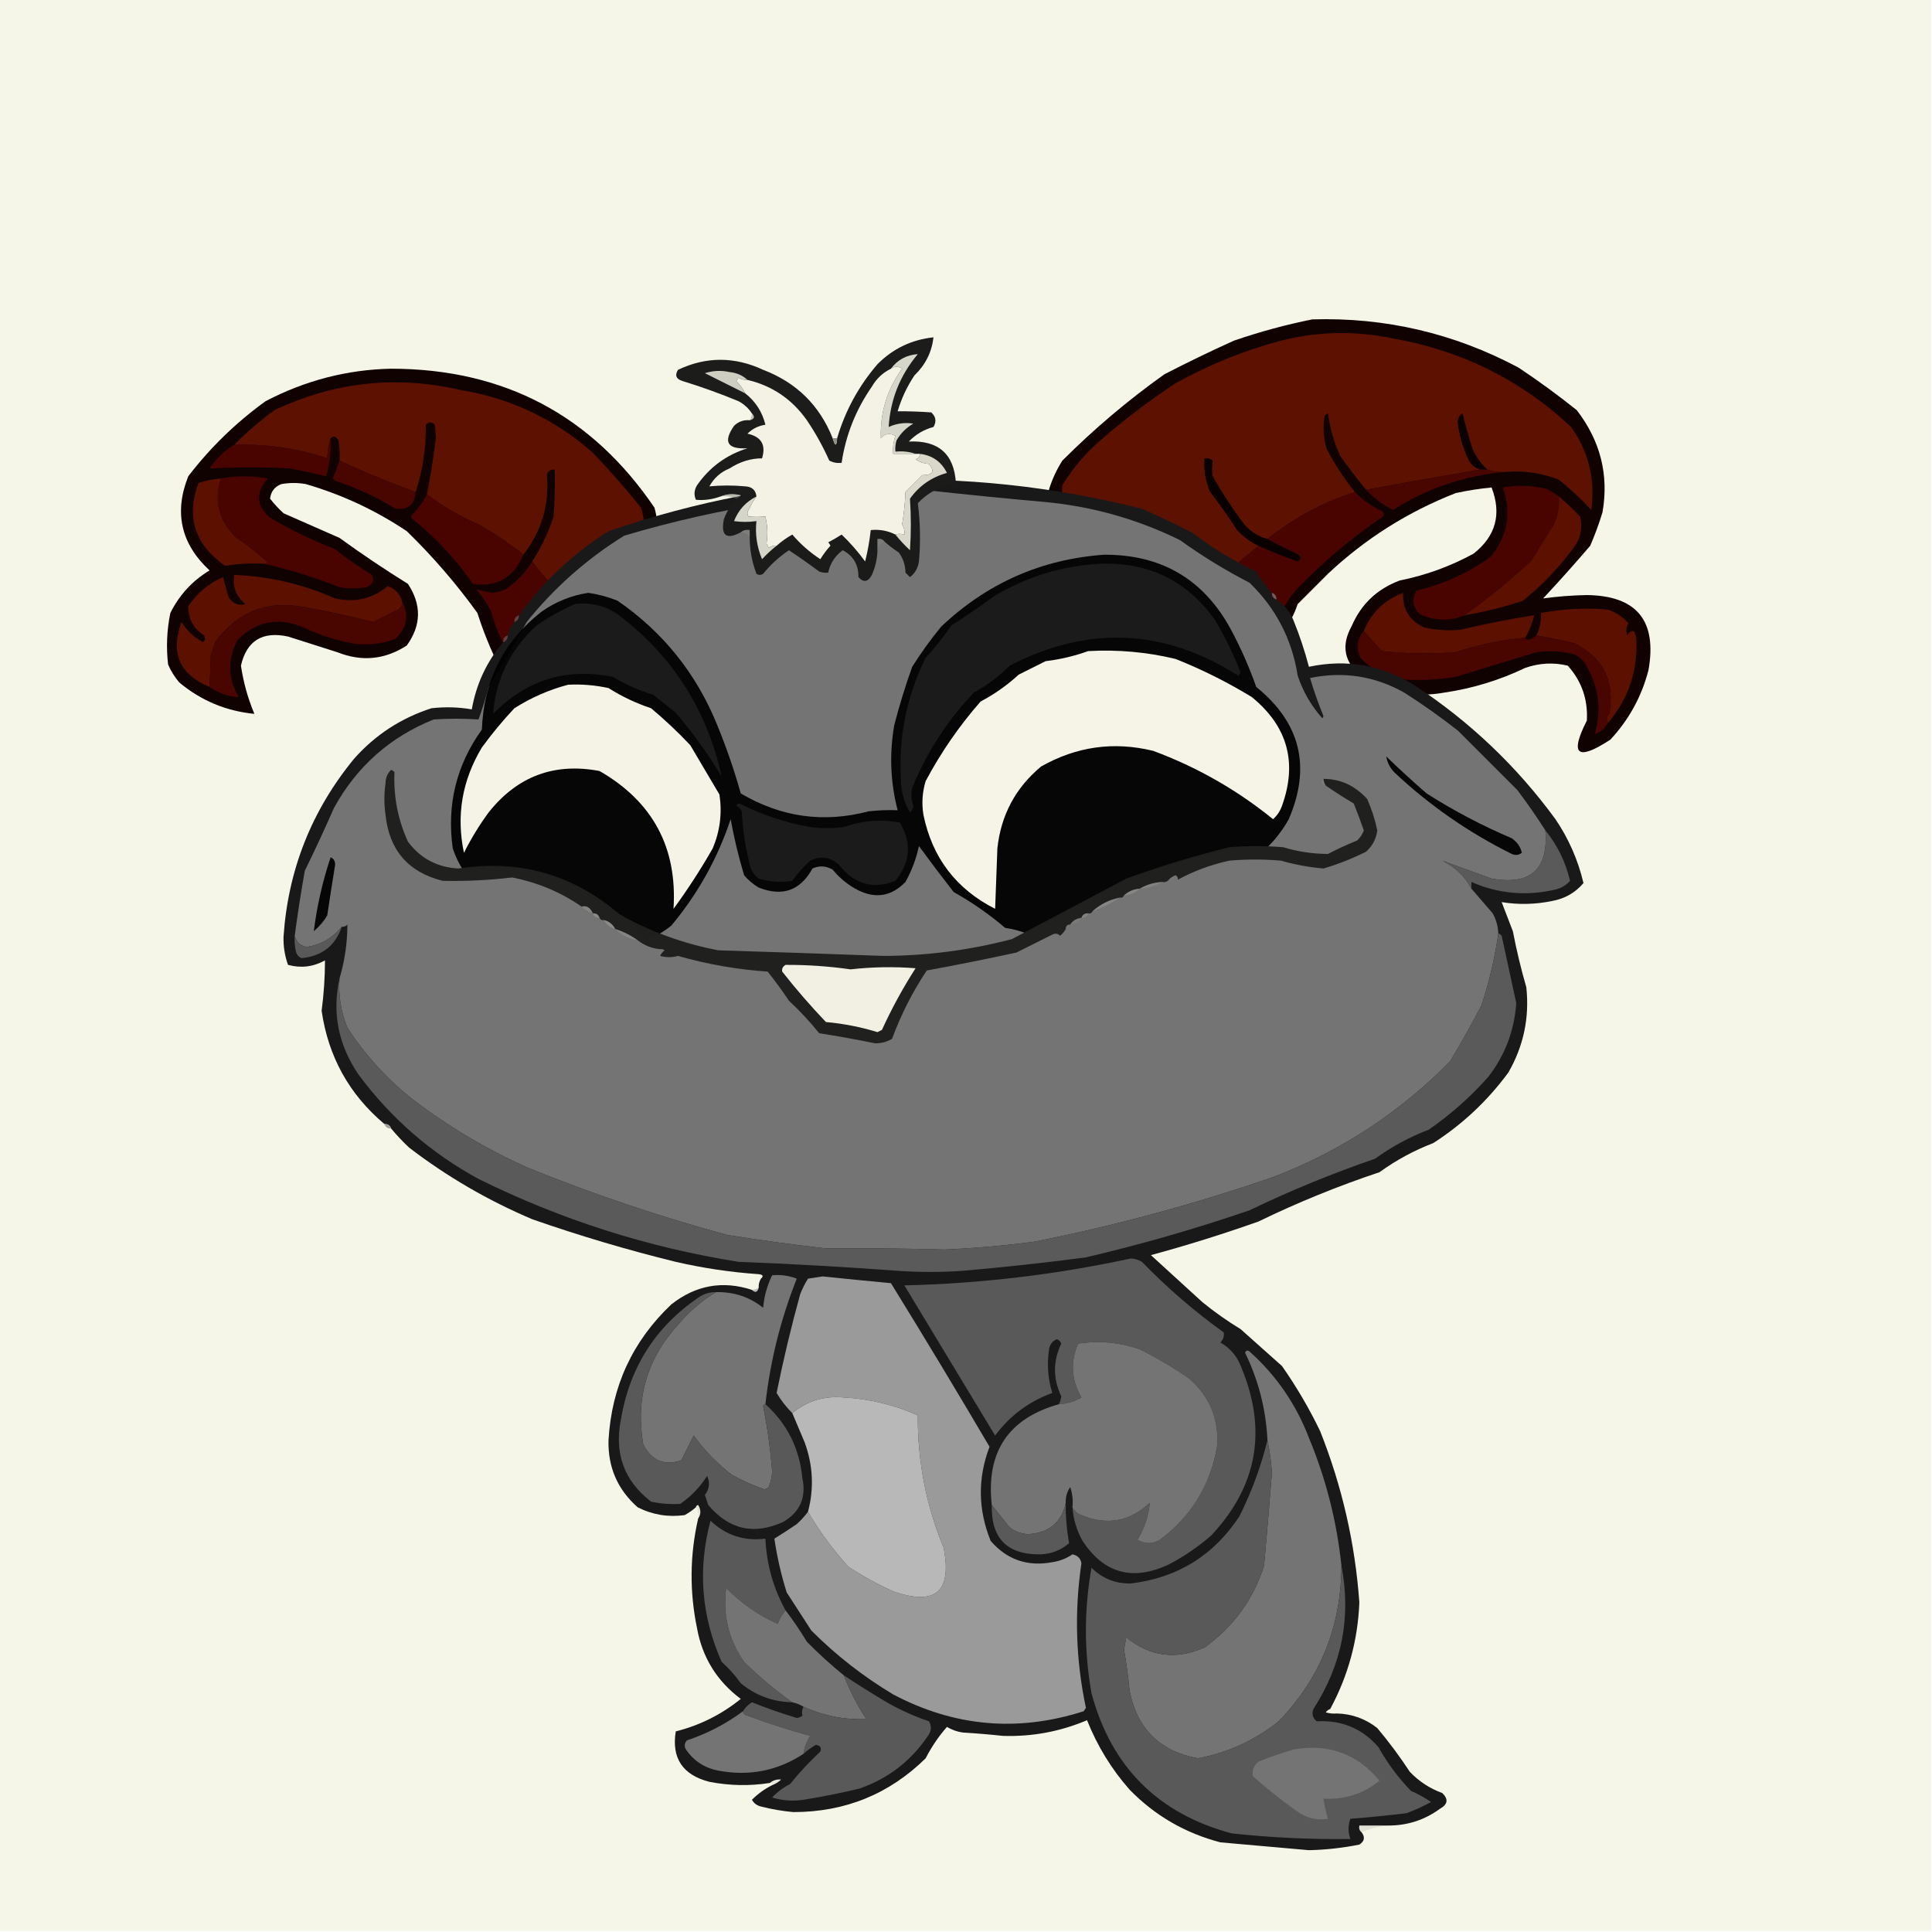 
    <svg width="862" height="862" viewBox="0 0 862 862" fill="none" xmlns="http://www.w3.org/2000/svg">
        
<g><path style="opacity:1" fill="#f6f6e8" d="M -0.5,-0.5 C 286.833,-0.5 574.167,-0.5 861.5,-0.5C 861.5,286.833 861.5,574.167 861.5,861.5C 574.167,861.5 286.833,861.5 -0.5,861.5C -0.5,574.167 -0.5,286.833 -0.5,-0.5 Z"/></g>

        
        
<g><path style="opacity:0.995" fill="#0f0200" d="M 585.5,142.5 C 618.064,141.521 648.731,148.688 677.5,164C 686.447,169.947 695.114,176.28 703.5,183C 714.043,196.673 717.876,211.839 715,228.5C 713.465,233.604 711.632,238.604 709.5,243.5C 702.685,251.482 695.685,259.316 688.5,267C 694.886,266.122 701.386,265.622 708,265.5C 730.255,265.765 739.422,276.931 735.5,299C 732.443,310.782 726.776,321.115 718.5,330C 703.713,339.671 700.213,336.838 708,321.5C 708.533,312.097 705.7,303.93 699.5,297C 693.141,295.462 686.808,295.795 680.5,298C 669.05,303.483 657.05,307.15 644.5,309C 631.183,311.395 618.849,309.062 607.5,302C 599.758,295.533 598.258,288.033 603,279.5C 607.229,269.604 614.396,262.771 624.5,259C 636.122,256.679 647.122,252.679 657.5,247C 667.385,239.172 670.052,229.339 665.5,217.5C 660.121,218.006 654.787,218.839 649.5,220C 628.159,228.35 609.159,240.35 592.5,256C 588,260.5 583.5,265 579,269.5C 573.788,285.037 563.288,290.537 547.5,286C 525.22,283.693 504.886,276.359 486.5,264C 473.295,251.722 467.128,236.555 468,218.5C 469.427,213.878 471.427,209.545 474,205.5C 488.146,191.361 503.313,178.527 519.5,167C 529.711,161.728 540.044,156.728 550.5,152C 562.08,148.024 573.746,144.858 585.5,142.5 Z"/></g>
<g><path style="opacity:1" fill="#5d1100" d="M 672.5,210.5 C 669.287,210.81 666.287,210.477 663.5,209.5C 660.834,206.98 658.668,203.98 657,200.5C 655.31,195.214 653.81,189.88 652.5,184.5C 650.976,185.527 650.309,187.027 650.5,189C 651.19,194.403 652.69,199.57 655,204.5C 656.055,207.056 657.888,208.723 660.5,209.5C 643.718,212.355 626.718,215.355 609.5,218.5C 605.499,213.661 601.666,208.661 598,203.5C 595.223,197.454 593.39,191.121 592.5,184.5C 591.914,184.709 591.414,185.043 591,185.5C 590.174,190.589 590.508,195.589 592,200.5C 595.603,207.257 599.77,213.591 604.5,219.5C 590.203,224.148 577.203,231.148 565.5,240.5C 560.738,239.249 556.905,236.582 554,232.5C 549.273,226.103 544.94,219.436 541,212.5C 540.626,210.102 540.626,207.769 541,205.5C 539.989,204.663 538.822,204.33 537.5,204.5C 537.023,209.742 537.856,214.742 540,219.5C 544.246,224.991 548.246,230.658 552,236.5C 554.752,239.453 557.918,241.786 561.5,243.5C 553.678,249.923 546.011,256.59 538.5,263.5C 536.054,268.486 532.721,272.486 528.5,275.5C 511.724,272.529 497.224,265.196 485,253.5C 476.493,242.643 472.826,230.309 474,216.5C 478.709,208.785 484.542,201.951 491.5,196C 501.962,186.938 512.962,178.605 524.5,171C 539.404,162.712 555.071,156.379 571.5,152C 588.097,147.814 604.764,147.481 621.5,151C 652.099,156.383 678.599,169.55 701,190.5C 708.819,201.577 711.819,213.91 710,227.5C 705.468,222.633 700.634,218.133 695.5,214C 688.093,211.133 680.426,209.966 672.5,210.5 Z"/></g>
<g><path style="opacity:0.995" fill="#0f0200" d="M 174.5,164.5 C 224.809,164.566 263.976,185.233 292,226.5C 294.158,234.271 293.825,241.938 291,249.5C 286.623,263.427 279.789,275.927 270.5,287C 262.225,293.056 253.392,298.223 244,302.5C 236.894,304.964 229.728,305.13 222.5,303C 221.308,301.055 221.308,299.055 222.5,297C 218.747,289.407 215.58,281.573 213,273.5C 203.563,260.398 193.063,248.231 181.5,237C 167.625,227.703 152.625,220.703 136.5,216C 132.833,215.333 129.167,215.333 125.5,216C 122.528,217.141 120.861,219.308 120.5,222.5C 122.316,224.817 124.316,226.984 126.5,229C 134.833,232.667 143.167,236.333 151.5,240C 161.408,247.205 171.575,254.038 182,260.5C 188.153,269.822 187.986,278.989 181.5,288C 171.767,294.339 161.434,295.339 150.5,291C 143.153,288.657 135.819,286.323 128.5,284C 117.047,281.545 110.047,285.878 107.5,297C 108.614,304.497 110.614,311.663 113.5,318.5C 100.871,317.267 89.704,312.6 80,304.5C 77.938,302.099 76.271,299.433 75,296.5C 74.104,288.754 74.438,281.087 76,273.5C 80.018,265.44 85.851,259.107 93.5,254.5C 80.721,242.664 77.554,228.664 84,212.5C 93.873,199.627 105.373,188.46 118.5,179C 136.158,169.753 154.825,164.92 174.5,164.5 Z"/></g>
<g><path style="opacity:1" fill="#5d1100" d="M 280.5,260.5 C 270.741,263.606 260.741,265.106 250.5,265C 245.566,260.574 241.233,255.74 237.5,250.5C 241.461,244.244 244.627,237.577 247,230.5C 247.5,223.508 247.666,216.508 247.5,209.5C 245.876,209.36 244.71,210.027 244,211.5C 245.234,224.956 241.734,236.956 233.5,247.5C 227.279,242.464 220.612,237.964 213.5,234C 205.124,230.403 197.458,225.903 190.5,220.5C 192.154,212.059 193.488,203.559 194.5,195C 194.333,193.167 194.167,191.333 194,189.5C 192.667,188.167 191.333,188.167 190,189.5C 190.117,199.792 188.617,209.792 185.5,219.5C 173.915,215.372 162.582,210.705 151.5,205.5C 151.665,202.482 151.498,199.482 151,196.5C 149.959,194.689 148.793,194.355 147.5,195.5C 146.681,198.305 146.181,201.305 146,204.5C 132.578,199.985 118.745,197.985 104.5,198.5C 110.013,192.824 116.013,187.658 122.5,183C 149.074,170.387 176.741,167.387 205.5,174C 227.92,177.712 247.587,187.045 264.5,202C 272.039,209.87 279.206,218.037 286,226.5C 287.555,231.382 287.888,236.382 287,241.5C 284.933,247.867 282.766,254.201 280.5,260.5 Z"/></g>
<g><path style="opacity:1" fill="#0a0100" d="M 663.5,209.5 C 662.5,209.5 661.5,209.5 660.5,209.5C 657.888,208.723 656.055,207.056 655,204.5C 652.69,199.57 651.19,194.403 650.5,189C 650.309,187.027 650.976,185.527 652.5,184.5C 653.81,189.88 655.31,195.214 657,200.5C 658.668,203.98 660.834,206.98 663.5,209.5 Z"/></g>
<g><path style="opacity:1" fill="#490400" d="M 147.5,195.5 C 147.791,201.303 147.125,206.97 145.5,212.5C 140.205,211.237 134.872,210.07 129.5,209C 117.446,208.397 105.446,208.397 93.5,209C 96.377,204.622 100.044,201.122 104.5,198.5C 118.745,197.985 132.578,199.985 146,204.5C 146.181,201.305 146.681,198.305 147.5,195.5 Z"/></g>
<g><path style="opacity:1" fill="#090100" d="M 565.5,240.5 C 569.65,242.737 573.984,244.903 578.5,247C 580.559,248.185 580.726,249.352 579,250.5C 573.018,248.453 567.185,246.119 561.5,243.5C 557.918,241.786 554.752,239.453 552,236.5C 548.246,230.658 544.246,224.991 540,219.5C 537.856,214.742 537.023,209.742 537.5,204.5C 538.822,204.33 539.989,204.663 541,205.5C 540.626,207.769 540.626,210.102 541,212.5C 544.94,219.436 549.273,226.103 554,232.5C 556.905,236.582 560.738,239.249 565.5,240.5 Z"/></g>
<g><path style="opacity:1" fill="#490500" d="M 151.5,205.5 C 162.582,210.705 173.915,215.372 185.5,219.5C 185.047,225.124 182.047,227.624 176.5,227C 168.001,221.777 159.001,217.61 149.5,214.5C 149.167,214.167 148.833,213.833 148.5,213.5C 149.516,210.718 150.516,208.051 151.5,205.5 Z"/></g>
<g><path style="opacity:1" fill="#490600" d="M 660.5,209.5 C 661.5,209.5 662.5,209.5 663.5,209.5C 666.287,210.477 669.287,210.81 672.5,210.5C 654.216,211.928 637.216,217.595 621.5,227.5C 616.892,225.213 612.892,222.213 609.5,218.5C 626.718,215.355 643.718,212.355 660.5,209.5 Z"/></g>
<g><path style="opacity:1" fill="#490400" d="M 117.5,251.5 C 118.239,251.631 118.906,251.464 119.5,251C 115.12,246.952 110.454,243.285 105.5,240C 97.749,232.652 95.415,223.819 98.5,213.5C 105.443,212.206 112.443,212.206 119.5,213.5C 113.927,219.777 114.26,225.61 120.5,231C 129.739,236.452 139.405,241.119 149.5,245C 154.738,249.203 160.238,253.036 166,256.5C 167.033,259.217 166.2,261.051 163.5,262C 159.5,262.667 155.5,262.667 151.5,262C 140.336,257.554 129.003,254.054 117.5,251.5 Z"/></g>
<g><path style="opacity:1" fill="#5b1000" d="M 98.5,213.5 C 95.415,223.819 97.749,232.652 105.5,240C 110.454,243.285 115.12,246.952 119.5,251C 118.906,251.464 118.239,251.631 117.5,251.5C 111.771,251.212 106.104,251.546 100.5,252.5C 86.938,243.088 82.938,230.755 88.5,215.5C 91.757,214.449 95.09,213.782 98.5,213.5 Z"/></g>
<g><path style="opacity:1" fill="#490400" d="M 695.5,221.5 C 695.887,226.08 695.053,230.414 693,234.5C 689.667,239.833 686.333,245.167 683,250.5C 673.558,259.121 663.725,267.121 653.5,274.5C 646.878,277.284 640.211,277.117 633.5,274C 630.277,270.888 629.777,267.388 632,263.5C 643.993,260.67 654.993,255.67 665,248.5C 672.653,239.202 674.487,228.868 670.5,217.5C 676.845,216.389 683.178,216.555 689.5,218C 691.727,218.941 693.727,220.108 695.5,221.5 Z"/></g>
<g><path style="opacity:1" fill="#490400" d="M 604.5,219.5 C 607.944,223.061 611.944,225.894 616.5,228C 617.451,228.718 617.617,229.551 617,230.5C 602.887,240.075 589.887,251.075 578,263.5C 574.501,267.672 571.834,272.338 570,277.5C 568.5,279 567,280.5 565.5,282C 552.87,281.118 540.537,278.951 528.5,275.5C 532.721,272.486 536.054,268.486 538.5,263.5C 546.011,256.59 553.678,249.923 561.5,243.5C 567.185,246.119 573.018,248.453 579,250.5C 580.726,249.352 580.559,248.185 578.5,247C 573.984,244.903 569.65,242.737 565.5,240.5C 577.203,231.148 590.203,224.148 604.5,219.5 Z"/></g>
<g><path style="opacity:1" fill="#490400" d="M 190.5,220.5 C 197.458,225.903 205.124,230.403 213.5,234C 220.612,237.964 227.279,242.464 233.5,247.5C 229.227,257.713 221.727,262.046 211,260.5C 203.413,249.577 194.413,239.91 184,231.5C 183.333,230.833 183.333,230.167 184,229.5C 186.678,226.786 188.845,223.786 190.5,220.5 Z"/></g>
<g><path style="opacity:1" fill="#5c1000" d="M 695.5,221.5 C 698.771,224.268 701.938,227.268 705,230.5C 706.242,235.694 705.242,240.36 702,244.5C 695.538,253.296 688.038,261.129 679.5,268C 671.005,270.866 662.338,273.032 653.5,274.5C 663.725,267.121 673.558,259.121 683,250.5C 686.333,245.167 689.667,239.833 693,234.5C 695.053,230.414 695.887,226.08 695.5,221.5 Z"/></g>
<g><path style="opacity:1" fill="#490400" d="M 237.5,250.5 C 241.233,255.74 245.566,260.574 250.5,265C 260.741,265.106 270.741,263.606 280.5,260.5C 277.146,269.373 272.146,277.207 265.5,284C 258.833,288 252.167,292 245.5,296C 240.09,298.382 234.424,299.549 228.5,299.5C 228.322,296.784 227.822,294.117 227,291.5C 223.518,285.533 220.851,279.199 219,272.5C 217.224,269.059 215.057,265.892 212.5,263C 214.746,263.428 217.079,263.928 219.5,264.5C 221.577,264.308 223.577,263.808 225.5,263C 230.405,259.597 234.405,255.43 237.5,250.5 Z"/></g>
<g><path style="opacity:1" fill="#5c1100" d="M 179.5,268.5 C 179.489,270.017 178.823,271.184 177.5,272C 173.781,273.859 170.114,275.693 166.5,277.5C 156.592,275.024 146.592,272.857 136.5,271C 119.522,267.542 106.022,272.708 96,286.5C 95.333,288.5 94.667,290.5 94,292.5C 93.896,297.267 93.729,301.934 93.5,306.5C 80.056,300.938 75.89,291.271 81,277.5C 83.358,281.358 86.525,284.358 90.5,286.5C 91.583,285.635 91.749,284.635 91,283.5C 86.257,280.341 83.924,276.008 84,270.5C 87.884,264.641 93.05,260.308 99.5,257.5C 100.333,260.5 101.167,263.5 102,266.5C 103.94,269.402 106.44,270.402 109.5,269.5C 105.328,266.152 103.661,261.819 104.5,256.5C 120.16,257.132 135.16,260.632 149.5,267C 158.355,268.992 166.189,267.159 173,261.5C 176.4,262.732 178.567,265.065 179.5,268.5 Z"/></g>
<g><path style="opacity:1" fill="#5c1100" d="M 680.5,284.5 C 669.936,285.448 659.603,287.614 649.5,291C 638.485,291.832 627.485,291.666 616.5,290.5C 613.719,287.48 611.052,284.48 608.5,281.5C 611.821,273.346 617.655,267.68 626,264.5C 625.725,271.785 628.892,276.952 635.5,280C 640.799,281.145 646.132,281.478 651.5,281C 662.44,278.4 673.44,276.233 684.5,274.5C 683.724,278.052 682.391,281.386 680.5,284.5 Z"/></g>
<g><path style="opacity:1" fill="#490500" d="M 179.5,268.5 C 182.568,274.585 181.568,280.085 176.5,285C 168.662,287.967 160.662,288.3 152.5,286C 146.618,284.595 140.951,282.595 135.5,280C 124.344,275.219 114.511,277.052 106,285.5C 101.459,294.04 101.625,302.54 106.5,311C 101.714,310.794 97.381,309.294 93.5,306.5C 93.729,301.934 93.896,297.267 94,292.5C 94.667,290.5 95.333,288.5 96,286.5C 106.022,272.708 119.522,267.542 136.5,271C 146.592,272.857 156.592,275.024 166.5,277.5C 170.114,275.693 173.781,273.859 177.5,272C 178.823,271.184 179.489,270.017 179.5,268.5 Z"/></g>
<g><path style="opacity:1" fill="#5c1100" d="M 717.5,322.5 C 716.535,321.279 716.702,319.946 718,318.5C 720.615,304.06 715.449,293.56 702.5,287C 696.746,285.602 691.079,284.435 685.5,283.5C 687.023,280.37 687.689,277.037 687.5,273.5C 697.414,271.623 707.414,271.123 717.5,272C 721.046,273.267 724.046,275.267 726.5,278C 725.591,279.789 725.424,281.623 726,283.5C 728.071,280.584 729.405,280.918 730,284.5C 730.923,298.896 726.757,311.562 717.5,322.5 Z"/></g>
<g><path style="opacity:1" fill="#490500" d="M 608.5,281.5 C 611.052,284.48 613.719,287.48 616.5,290.5C 627.485,291.666 638.485,291.832 649.5,291C 659.603,287.614 669.936,285.448 680.5,284.5C 680.735,285.097 681.235,285.43 682,285.5C 683.303,285.022 684.469,284.355 685.5,283.5C 691.079,284.435 696.746,285.602 702.5,287C 715.449,293.56 720.615,304.06 718,318.5C 716.702,319.946 716.535,321.279 717.5,322.5C 715.839,325.218 713.839,326.884 711.5,327.5C 714.585,317.069 713.419,307.069 708,297.5C 706.833,295 705,293.167 702.5,292C 696.903,290.544 691.237,290.211 685.5,291C 673.526,294.648 661.526,298.315 649.5,302C 640.875,303.419 632.208,303.752 623.5,303C 617.002,301.503 611.502,298.337 607,293.5C 604.936,289.116 605.436,285.116 608.5,281.5 Z"/></g>

        
<g><path style="opacity:0.998" fill="#191919" d="M 567.5,264.5 C 567.427,266.027 568.094,267.027 569.5,267.5C 572.889,269.725 575.389,272.725 577,276.5C 579.793,283.332 582.126,290.332 584,297.5C 600.968,293.905 616.801,296.738 631.5,306C 655.874,322.039 676.708,341.873 694,365.5C 699.911,374.23 704.077,383.73 706.5,394C 702.842,398.302 698.175,400.969 692.5,402C 684.965,403.55 677.465,403.716 670,402.5C 671.622,406.676 673.289,411.01 675,415.5C 676.619,423.927 678.619,432.26 681,440.5C 682.454,454.02 679.787,466.687 673,478.5C 663.749,491.086 652.582,501.586 639.5,510C 630.893,513.302 622.893,517.635 615.5,523C 597.029,529.157 579.029,536.491 561.5,545C 545.683,550.606 529.683,555.606 513.5,560C 521.167,567 528.833,574 536.5,581C 541.889,585.389 547.556,589.389 553.5,593C 559.667,598.5 565.833,604 572,609.5C 578.423,618.674 584.09,628.34 589,638.5C 598.788,663.109 604.621,688.609 606.5,715C 605.825,731.869 601.492,747.703 593.5,762.5C 592.711,762.783 592.044,763.283 591.5,764C 593.134,764.494 594.801,764.66 596.5,764.5C 603.201,764.682 609.201,766.849 614.5,771C 619.719,777.218 624.552,783.718 629,790.5C 633.064,794.786 637.897,797.952 643.5,800C 646.319,802.72 645.986,805.053 642.5,807C 635.644,812.007 627.978,814.507 619.5,814.5C 615.167,814.5 610.833,814.5 606.5,814.5C 606.263,815.791 606.596,816.791 607.5,817.5C 609.143,819.708 608.81,821.541 606.5,823C 599.093,824.492 591.593,825.325 584,825.5C 570.833,824.357 557.666,823.19 544.5,822C 528.753,817.882 515.253,810.049 504,798.5C 495.911,789.336 489.577,779.003 485,767.5C 473.056,772.575 460.556,774.908 447.5,774.5C 441.513,773.858 435.513,773.358 429.5,773C 427,772.625 424.667,771.792 422.5,770.5C 418.78,774.733 415.613,779.4 413,784.5C 396.732,800.487 377.065,808.487 354,808.5C 349.103,808.068 344.269,807.234 339.5,806C 337.709,805.585 336.376,804.585 335.5,803C 338.138,800.346 341.138,798.18 344.5,796.5C 345.973,795.928 347.307,795.095 348.5,794C 346.609,793.797 344.943,794.297 343.5,795.5C 334.515,796.911 325.515,796.744 316.5,795C 304.562,791.925 299.562,784.425 301.5,772.5C 312.272,769.781 321.939,764.947 330.5,758C 319.87,750.041 313.37,739.541 311,726.5C 307.602,710.123 307.769,693.789 311.5,677.5C 312.793,675.636 312.793,673.636 311.5,671.5C 310.893,671.624 310.56,671.957 310.5,672.5C 309.013,673.804 307.346,674.97 305.5,676C 298.059,677.01 291.059,675.843 284.5,672.5C 275.52,664.574 271.187,654.574 271.5,642.5C 272.908,618.525 282.242,598.358 299.5,582C 310.392,573.408 322.392,571.241 335.5,575.5C 336.947,576.885 337.947,576.552 338.5,574.5C 338.433,573.041 338.766,571.708 339.5,570.5C 340.757,569.377 340.424,568.711 338.5,568.5C 326.038,567.642 313.704,565.808 301.5,563C 279.858,557.675 258.525,551.341 237.5,544C 217.724,535.619 199.39,524.952 182.5,512C 179.629,509.297 176.962,506.464 174.5,503.5C 174.027,502.094 173.027,501.427 171.5,501.5C 155.808,488.291 146.475,471.458 143.5,451C 144.485,443.505 144.985,436.005 145,428.5C 139.772,431.396 134.272,432.062 128.5,430.5C 127.063,426.472 126.397,422.305 126.5,418C 128.512,388.142 139.012,361.642 158,338.5C 167.466,327.852 178.966,320.352 192.5,316C 198.537,315.303 204.537,315.47 210.5,316.5C 212.5,305.171 217.167,295.171 224.5,286.5C 225.906,286.027 226.573,285.027 226.5,283.5C 226.992,281.181 227.992,279.181 229.5,277.5C 230.906,277.027 231.573,276.027 231.5,274.5C 242.367,259.469 255.701,246.969 271.5,237C 349.867,210.135 429.201,206.801 509.5,227C 517.288,230.394 524.955,234.061 532.5,238C 541.167,244.671 550.501,250.338 560.5,255C 562.476,258.463 564.81,261.63 567.5,264.5 Z"/></g>
<g><path style="opacity:1" fill="#747474" d="M 689.5,370.5 C 690.902,387.925 682.902,395.091 665.5,392C 658.055,389.299 650.722,386.633 643.5,384C 649.312,386.856 653.645,391.023 656.5,396.5C 659.649,400.095 662.816,403.762 666,407.5C 667.549,410.312 668.382,413.312 668.5,416.5C 666.96,427.329 664.46,437.996 661,448.5C 656.587,456.995 651.92,465.328 647,473.5C 624.616,496.285 598.45,513.452 568.5,525C 533.438,537.135 497.772,546.802 461.5,554C 448.218,555.752 434.884,556.918 421.5,557.5C 403.85,557.023 386.183,556.857 368.5,557C 353.786,555.321 339.12,553.321 324.5,551C 294.298,542.821 264.631,532.821 235.5,521C 216.909,512.707 199.575,502.374 183.5,490C 172.265,480.999 162.765,470.499 155,458.5C 152.079,451.45 150.912,444.117 151.5,436.5C 153.812,428.669 154.979,420.669 155,412.5C 154.329,413.252 153.496,413.586 152.5,413.5C 148.453,418.44 143.286,421.44 137,422.5C 134.013,422.01 132.18,420.343 131.5,417.5C 132.785,407.793 134.285,398.126 136,388.5C 140.527,379.252 144.86,369.918 149,360.5C 159.166,341.997 173.999,328.83 193.5,321C 200.196,320.559 206.863,320.559 213.5,321C 215.227,316.265 216.727,311.432 218,306.5C 223.919,296.998 229.586,287.331 235,277.5C 247.29,262.212 261.79,249.379 278.5,239C 321.88,226.104 366.213,219.27 411.5,218.5C 429.758,220.539 448.091,222.373 466.5,224C 487.579,226.012 507.579,231.679 526.5,241C 536.332,248.086 546.666,254.419 557.5,260C 569.285,271.403 576.452,285.237 579,301.5C 581.39,308.619 585.057,314.953 590,320.5C 590.167,320.167 590.333,319.833 590.5,319.5C 588.2,313.909 586.2,308.242 584.5,302.5C 599.35,299.458 613.35,301.625 626.5,309C 634.778,314.278 642.778,319.945 650.5,326C 659.333,334.833 668.167,343.667 677,352.5C 681.433,358.384 685.599,364.384 689.5,370.5 Z"/></g>
<g><path style="opacity:0.725" fill="#7d7d7d" d="M 567.5,264.5 C 568.906,264.973 569.573,265.973 569.5,267.5C 568.094,267.027 567.427,266.027 567.5,264.5 Z"/></g>
<g><path style="opacity:0.486" fill="#7e7e7e" d="M 231.5,274.5 C 231.573,276.027 230.906,277.027 229.5,277.5C 229.427,275.973 230.094,274.973 231.5,274.5 Z"/></g>
<g><path style="opacity:0.486" fill="#7e7e7e" d="M 226.5,283.5 C 226.573,285.027 225.906,286.027 224.5,286.5C 224.427,284.973 225.094,283.973 226.5,283.5 Z"/></g>
<g><path style="opacity:1" fill="#060606" d="M 618.5,337.5 C 624.258,343.084 630.258,348.584 636.5,354C 648.598,361.716 661.264,368.383 674.5,374C 676.954,375.74 678.454,377.907 679,380.5C 677.612,381.554 676.112,381.72 674.5,381C 655.168,371.421 637.668,359.255 622,344.5C 620.121,342.473 618.954,340.14 618.5,337.5 Z"/></g>
<g><path style="opacity:1" fill="#5a5a5a" d="M 689.5,370.5 C 694.856,377.048 698.523,384.548 700.5,393C 698.652,395.093 696.319,396.426 693.5,397C 680.712,399.885 668.379,398.718 656.5,393.5C 656.5,394.5 656.5,395.5 656.5,396.5C 653.645,391.023 649.312,386.856 643.5,384C 650.722,386.633 658.055,389.299 665.5,392C 682.902,395.091 690.902,387.925 689.5,370.5 Z"/></g>
<g><path style="opacity:1" fill="#060606" d="M 147.5,382.5 C 148.947,383.134 149.613,384.301 149.5,386C 148.279,393.491 147.113,400.991 146,408.5C 144.374,411.128 142.374,413.461 140,415.5C 141.411,404.282 143.911,393.282 147.5,382.5 Z"/></g>
<g><path style="opacity:1" fill="#595959" d="M 152.5,413.5 C 149.619,421.965 143.619,426.631 134.5,427.5C 133.201,426.91 132.368,425.91 132,424.5C 131.503,422.19 131.337,419.857 131.5,417.5C 132.18,420.343 134.013,422.01 137,422.5C 143.286,421.44 148.453,418.44 152.5,413.5 Z"/></g>
<g><path style="opacity:1" fill="#5a5a5a" d="M 668.5,416.5 C 669.117,416.611 669.617,416.944 670,417.5C 672.171,427.514 674.337,437.514 676.5,447.5C 675.668,459.82 671.501,470.82 664,480.5C 656.058,489.448 647.225,497.281 637.5,504C 628.893,507.302 620.893,511.635 613.5,517C 594.377,523.561 575.711,531.228 557.5,540C 533.486,548.228 509.153,555.228 484.5,561C 466.207,563.412 447.874,565.412 429.5,567C 419.833,567.667 410.167,567.667 400.5,567C 376.857,565.241 353.19,563.908 329.5,563C 288.931,556.527 250.265,544.193 213.5,526C 192.263,514.431 174.43,498.931 160,479.5C 150.917,466.205 148.084,451.872 151.5,436.5C 150.912,444.117 152.079,451.45 155,458.5C 162.765,470.499 172.265,480.999 183.5,490C 199.575,502.374 216.909,512.707 235.5,521C 264.631,532.821 294.298,542.821 324.5,551C 339.12,553.321 353.786,555.321 368.5,557C 386.183,556.857 403.85,557.023 421.5,557.5C 434.884,556.918 448.218,555.752 461.5,554C 497.772,546.802 533.438,537.135 568.5,525C 598.45,513.452 624.616,496.285 647,473.5C 651.92,465.328 656.587,456.995 661,448.5C 664.46,437.996 666.96,427.329 668.5,416.5 Z"/></g>
<g><path style="opacity:0.718" fill="#7f7f7f" d="M 171.5,501.5 C 173.027,501.427 174.027,502.094 174.5,503.5C 172.973,503.573 171.973,502.906 171.5,501.5 Z"/></g>
<g><path style="opacity:1" fill="#595959" d="M 478.5,672.5 C 479.316,674.144 480.65,675.31 482.5,676C 493.934,680.724 504.101,678.891 513,670.5C 512.484,676.348 510.651,681.848 507.5,687C 510.833,689 514.167,689 517.5,687C 531.421,676.687 539.921,662.853 543,645.5C 543.947,633.228 539.78,623.061 530.5,615C 523.496,610.163 516.163,605.829 508.5,602C 499.47,598.897 490.303,598.064 481,599.5C 477.485,607.683 477.985,615.683 482.5,623.5C 479.407,625.309 476.074,626.309 472.5,626.5C 473.018,625.423 473.352,624.256 473.5,623C 469.778,615.111 469.778,607.278 473.5,599.5C 473.167,598.5 472.5,597.833 471.5,597.5C 469.364,598.472 468.197,600.139 468,602.5C 467.081,608.966 467.581,615.299 469.5,621.5C 459.058,625.296 450.558,631.63 444,640.5C 430.5,618.167 417,595.833 403.5,573.5C 437.551,572.702 471.217,568.702 504.5,561.5C 506.299,561.577 507.966,562.077 509.5,563C 520.782,574.621 532.948,585.121 546,594.5C 546.265,596.163 545.765,597.663 544.5,599C 549.027,601.543 552.194,605.376 554,610.5C 565.425,638.292 560.925,663.126 540.5,685C 534.687,690.075 528.354,694.408 521.5,698C 505.398,705.566 492.565,702.066 483,687.5C 480.383,682.817 478.883,677.817 478.5,672.5 Z"/></g>
<g><path style="opacity:0.118" fill="#c4c4c4" d="M 338.5,568.5 C 340.424,568.711 340.757,569.377 339.5,570.5C 339.167,569.833 338.833,569.167 338.5,568.5 Z"/></g>
<g><path style="opacity:1" fill="#747474" d="M 341.5,626.5 C 340.957,626.56 340.624,626.893 340.5,627.5C 342.423,637.058 343.757,646.724 344.5,656.5C 344.406,658.923 343.906,661.256 343,663.5C 342.439,664.022 341.772,664.355 341,664.5C 335.989,662.745 331.156,660.578 326.5,658C 319.953,652.954 314.286,647.12 309.5,640.5C 307.682,644.136 305.849,647.802 304,651.5C 296.56,654.165 290.893,651.832 287,644.5C 283.432,623.869 288.766,605.869 303,590.5C 307.859,584.786 313.359,580.119 319.5,576.5C 327.483,576.346 334.483,578.679 340.5,583.5C 340.918,578.414 342.251,573.58 344.5,569C 348.256,568.625 351.922,569.125 355.5,570.5C 348.327,588.524 343.661,607.191 341.5,626.5 Z"/></g>
<g><path style="opacity:1" fill="#9a9a9a" d="M 360.5,674.5 C 365.636,683.259 371.636,691.426 378.5,699C 384.877,703.189 391.544,706.855 398.5,710C 417.397,716.636 424.897,710.136 421,690.5C 413.216,671.683 409.383,652.016 409.5,631.5C 398.985,626.788 387.985,624.121 376.5,623.5C 367.747,622.705 360.081,625.039 353.5,630.5C 350.807,627.803 348.473,624.803 346.5,621.5C 349.487,606.708 352.987,592.041 357,577.5C 357.93,575.064 359.097,572.731 360.5,570.5C 362.667,570.167 364.833,569.833 367,569.5C 377.186,570.567 387.352,571.567 397.5,572.5C 412.418,596.667 427.085,621.001 441.5,645.5C 436.166,659.522 436.333,673.522 442,687.5C 449.259,695.897 458.426,699.063 469.5,697C 472.798,696.513 475.798,695.347 478.5,693.5C 480.786,693.96 482.119,695.293 482.5,697.5C 479.307,719.149 479.973,740.649 484.5,762C 484.167,762.5 483.833,763 483.5,763.5C 454.121,772.925 425.787,770.425 398.5,756C 385.188,748.027 373.021,738.527 362,727.5C 358.333,721.833 354.667,716.167 351,710.5C 348.531,702.626 346.698,694.626 345.5,686.5C 348.84,684.43 352.174,682.263 355.5,680C 357.402,678.27 359.069,676.437 360.5,674.5 Z"/></g>
<g><path style="opacity:0.553" fill="#8f8f8f" d="M 338.5,574.5 C 337.947,576.552 336.947,576.885 335.5,575.5C 336.609,575.443 337.609,575.11 338.5,574.5 Z"/></g>
<g><path style="opacity:1" fill="#595959" d="M 319.5,576.5 C 313.359,580.119 307.859,584.786 303,590.5C 288.766,605.869 283.432,623.869 287,644.5C 290.893,651.832 296.56,654.165 304,651.5C 305.849,647.802 307.682,644.136 309.5,640.5C 314.286,647.12 319.953,652.954 326.5,658C 331.156,660.578 335.989,662.745 341,664.5C 341.772,664.355 342.439,664.022 343,663.5C 343.906,661.256 344.406,658.923 344.5,656.5C 343.757,646.724 342.423,637.058 340.5,627.5C 340.624,626.893 340.957,626.56 341.5,626.5C 351.199,635.23 356.699,646.23 358,659.5C 359.809,668.085 356.976,674.585 349.5,679C 336.467,684.992 325.3,682.492 316,671.5C 315.5,670 315,668.5 314.5,667C 316.52,664.379 316.853,661.545 315.5,658.5C 312.383,663.451 308.383,667.618 303.5,671C 299.152,671.238 294.819,670.905 290.5,670C 278.528,660.766 274.028,648.599 277,633.5C 280.837,610.292 292.337,592.125 311.5,579C 313.909,577.293 316.575,576.46 319.5,576.5 Z"/></g>
<g><path style="opacity:1" fill="#747474" d="M 478.5,672.5 C 478.817,669.428 478.484,666.428 477.5,663.5C 476.056,665.608 475.39,667.941 475.5,670.5C 473.625,679.348 467.958,684.015 458.5,684.5C 455.512,684.283 452.845,683.283 450.5,681.5C 447.814,678.097 445.147,674.764 442.5,671.5C 439.876,647.833 449.876,632.833 472.5,626.5C 476.074,626.309 479.407,625.309 482.5,623.5C 477.985,615.683 477.485,607.683 481,599.5C 490.303,598.064 499.47,598.897 508.5,602C 516.163,605.829 523.496,610.163 530.5,615C 539.78,623.061 543.947,633.228 543,645.5C 539.921,662.853 531.421,676.687 517.5,687C 514.167,689 510.833,689 507.5,687C 510.651,681.848 512.484,676.348 513,670.5C 504.101,678.891 493.934,680.724 482.5,676C 480.65,675.31 479.316,674.144 478.5,672.5 Z"/></g>
<g><path style="opacity:1" fill="#747474" d="M 598.5,698.5 C 598.426,725.588 589.092,748.755 570.5,768C 559.897,776.467 547.897,781.967 534.5,784.5C 517.611,781.445 507.444,771.445 504,754.5C 503.406,748.293 502.572,742.126 501.5,736C 501.833,734.167 502.167,732.333 502.5,730.5C 513.145,739.213 524.812,740.713 537.5,735C 550.384,725.714 559.218,713.548 564,698.5C 565.245,684.678 566.411,670.844 567.5,657C 567.12,651.981 566.454,647.148 565.5,642.5C 564.83,628.805 561.496,615.805 555.5,603.5C 556.002,602.479 556.668,602.312 557.5,603C 569.419,613.659 578.252,626.492 584,641.5C 591.615,659.836 596.448,678.836 598.5,698.5 Z"/></g>
<g><path style="opacity:1" fill="#b8b8b8" d="M 360.5,674.5 C 363.251,664.076 362.751,653.743 359,643.5C 357.154,639.145 355.321,634.812 353.5,630.5C 360.081,625.039 367.747,622.705 376.5,623.5C 387.985,624.121 398.985,626.788 409.5,631.5C 409.383,652.016 413.216,671.683 421,690.5C 424.897,710.136 417.397,716.636 398.5,710C 391.544,706.855 384.877,703.189 378.5,699C 371.636,691.426 365.636,683.259 360.5,674.5 Z"/></g>
<g><path style="opacity:1" fill="#595959" d="M 565.5,642.5 C 566.454,647.148 567.12,651.981 567.5,657C 566.411,670.844 565.245,684.678 564,698.5C 559.218,713.548 550.384,725.714 537.5,735C 524.812,740.713 513.145,739.213 502.5,730.5C 502.167,732.333 501.833,734.167 501.5,736C 502.572,742.126 503.406,748.293 504,754.5C 507.444,771.445 517.611,781.445 534.5,784.5C 547.897,781.967 559.897,776.467 570.5,768C 589.092,748.755 598.426,725.588 598.5,698.5C 602.933,721.449 598.766,742.782 586,762.5C 585.175,764.701 585.675,766.534 587.5,768C 598.604,767.364 607.771,771.197 615,779.5C 618.98,786.624 623.814,793.124 629.5,799C 632.661,800.413 635.661,802.08 638.5,804C 634.952,805.941 631.286,807.607 627.5,809C 619.193,809.999 610.86,810.832 602.5,811.5C 601.423,814.474 601.423,817.474 602.5,820.5C 584.783,820.736 567.116,819.903 549.5,818C 516.667,809.167 495.833,788.333 487,755.5C 483.667,736.833 483.667,718.167 487,699.5C 491.793,704.268 497.627,706.601 504.5,706.5C 525.326,704.005 541.492,694.005 553,676.5C 558.507,665.462 562.674,654.128 565.5,642.5 Z"/></g>
<g><path style="opacity:1" fill="#595959" d="M 475.5,670.5 C 475.435,676.617 475.935,682.617 477,688.5C 473.472,691.584 469.306,693.251 464.5,693.5C 449.477,693.811 442.144,686.477 442.5,671.5C 445.147,674.764 447.814,678.097 450.5,681.5C 452.845,683.283 455.512,684.283 458.5,684.5C 467.958,684.015 473.625,679.348 475.5,670.5 Z"/></g>
<g><path style="opacity:0.18" fill="#9e9e9e" d="M 310.5,672.5 C 310.56,671.957 310.893,671.624 311.5,671.5C 312.793,673.636 312.793,675.636 311.5,677.5C 311.784,675.585 311.451,673.919 310.5,672.5 Z"/></g>
<g><path style="opacity:1" fill="#595959" d="M 350.5,718.5 C 349.043,720.242 347.876,722.242 347,724.5C 338.32,720.657 330.654,715.324 324,708.5C 322.417,720.502 325.084,731.502 332,741.5C 338.772,748.117 345.939,754.117 353.5,759.5C 344.842,759.336 337.175,756.503 330.5,751C 328.037,747.535 325.204,744.369 322,741.5C 312.917,721.081 311.25,700.081 317,678.5C 323.898,685.032 332.065,687.698 341.5,686.5C 342.025,697.943 345.025,708.61 350.5,718.5 Z"/></g>
<g><path style="opacity:1" fill="#747474" d="M 350.5,718.5 C 353.904,722.965 357.071,727.631 360,732.5C 365.289,737.867 370.789,742.867 376.5,747.5C 379.148,754.295 382.482,760.795 386.5,767C 376.802,767.387 367.468,765.554 358.5,761.5C 356.95,760.559 355.284,759.893 353.5,759.5C 345.939,754.117 338.772,748.117 332,741.5C 325.084,731.502 322.417,720.502 324,708.5C 330.654,715.324 338.32,720.657 347,724.5C 347.876,722.242 349.043,720.242 350.5,718.5 Z"/></g>
<g><path style="opacity:1" fill="#595959" d="M 376.5,747.5 C 382.999,751.811 389.665,755.978 396.5,760C 402.274,763.222 408.274,765.888 414.5,768C 415.749,770.21 415.582,772.376 414,774.5C 406.476,785.682 396.31,793.515 383.5,798C 375.234,799.989 366.9,801.656 358.5,803C 353.761,803.726 349.095,803.393 344.5,802C 346.809,799.513 349.476,797.513 352.5,796C 356.633,790.866 361.133,786.032 366,781.5C 366.612,779.763 365.946,778.763 364,778.5C 362.019,779.65 360.186,780.984 358.5,782.5C 358.924,779.646 359.924,776.979 361.5,774.5C 352.07,771.913 342.737,768.913 333.5,765.5C 332.287,765.253 331.62,764.586 331.5,763.5C 332.479,761.855 333.812,760.521 335.5,759.5C 342.062,762.14 348.729,764.474 355.5,766.5C 356.442,766.392 357.275,766.059 358,765.5C 357.645,764.041 357.811,762.707 358.5,761.5C 367.468,765.554 376.802,767.387 386.5,767C 382.482,760.795 379.148,754.295 376.5,747.5 Z"/></g>
<g><path style="opacity:0.039" fill="#d3d3d3" d="M 593.5,762.5 C 594.5,763.167 595.5,763.833 596.5,764.5C 594.801,764.66 593.134,764.494 591.5,764C 592.044,763.283 592.711,762.783 593.5,762.5 Z"/></g>
<g><path style="opacity:1" fill="#747474" d="M 331.5,763.5 C 331.62,764.586 332.287,765.253 333.5,765.5C 342.737,768.913 352.07,771.913 361.5,774.5C 359.924,776.979 358.924,779.646 358.5,782.5C 346.952,790.089 334.285,792.589 320.5,790C 314.309,788.792 309.475,785.626 306,780.5C 305.219,779.056 305.386,777.723 306.5,776.5C 315.584,773.459 323.917,769.126 331.5,763.5 Z"/></g>
<g><path style="opacity:1" fill="#747474" d="M 577.5,780.5 C 592.957,777.906 605.623,782.573 615.5,794.5C 608.26,800.357 599.926,803.024 590.5,802.5C 590.911,805.553 591.577,808.553 592.5,811.5C 587.462,812.33 582.795,811.164 578.5,808C 571.727,803.194 565.227,798.028 559,792.5C 558.542,789.904 559.375,787.737 561.5,786C 566.846,783.83 572.179,781.997 577.5,780.5 Z"/></g>
<g><path style="opacity:0.165" fill="#adadad" d="M 344.5,796.5 C 344.5,795.833 344.167,795.5 343.5,795.5C 344.943,794.297 346.609,793.797 348.5,794C 347.307,795.095 345.973,795.928 344.5,796.5 Z"/></g>
<g><path style="opacity:0.282" fill="#acacac" d="M 619.5,814.5 C 615.232,814.869 611.232,815.869 607.5,817.5C 606.596,816.791 606.263,815.791 606.5,814.5C 610.833,814.5 615.167,814.5 619.5,814.5 Z"/></g>

        
<g><path style="opacity:0.957" fill="#020202" d="M 492.5,247.5 C 518.036,247.341 536.869,258.341 549,280.5C 553.515,288.881 557.348,297.548 560.5,306.5C 580.242,322.468 585.075,342.135 575,365.5C 572.44,370.116 569.273,374.282 565.5,378C 559.833,378.333 554.167,378.667 548.5,379C 532.92,382.86 517.586,387.527 502.5,393C 487.559,400.719 472.726,408.553 458,416.5C 454.948,415.289 451.781,414.455 448.5,414C 441.357,407.927 433.69,402.594 425.5,398C 420.197,391.208 415.031,384.375 410,377.5C 408.789,383.132 406.789,388.466 404,393.5C 397.729,399.968 390.562,401.135 382.5,397C 378.252,394.757 374.586,391.757 371.5,388C 368.577,386.29 365.577,386.123 362.5,387.5C 357.09,397.358 349.09,400.191 338.5,396C 336.04,394.542 333.873,392.709 332,390.5C 329.522,382.254 327.522,373.921 326,365.5C 320.148,383.041 311.315,398.874 299.5,413C 296.163,415.671 292.496,417.837 288.5,419.5C 285.681,417.718 283.681,415.218 282.5,412C 275.993,407.914 269.66,403.58 263.5,399C 245.723,388.644 226.723,384.977 206.5,388C 204.615,385.061 203.115,381.895 202,378.5C 199.281,359.042 203.615,341.375 215,325.5C 215.811,303.71 224.644,286.21 241.5,273C 247.839,268.496 254.839,265.662 262.5,264.5C 266.961,265.153 271.294,266.32 275.5,268C 295.875,282.044 310.709,300.544 320,323.5C 324.116,333.515 327.616,343.682 330.5,354C 348.492,364.612 367.492,367.279 387.5,362C 391.821,361.501 396.154,361.334 400.5,361.5C 397.258,348.95 396.758,336.284 399,323.5C 401.262,314.712 403.929,306.046 407,297.5C 410.946,291.221 415.279,285.221 420,279.5C 440.443,260.191 464.61,249.524 492.5,247.5 Z"/></g>
<g><path style="opacity:1" fill="#1b1b1b" d="M 491.5,251.5 C 512.865,250.933 529.698,259.266 542,276.5C 546.498,283.995 550.331,291.829 553.5,300C 553.167,300.5 552.833,301 552.5,301.5C 519.409,280.417 485.409,278.917 450.5,297C 445.732,301.769 440.399,305.769 434.5,309C 422.693,321.445 413.526,335.612 407,351.5C 406.393,354.202 406.56,356.868 407.5,359.5C 407.444,360.737 406.944,361.737 406,362.5C 403.451,358.185 402.118,353.519 402,348.5C 400.755,329.153 404.422,310.819 413,293.5C 417.194,288.94 421.028,284.106 424.5,279C 431.007,274.914 437.34,270.58 443.5,266C 458.431,257.108 474.431,252.275 491.5,251.5 Z"/></g>
<g><path style="opacity:1" fill="#1b1b1b" d="M 256.5,269.5 C 263.393,268.655 269.727,270.155 275.5,274C 299.943,292.441 315.443,316.607 322,346.5C 315.942,336.442 309.108,326.942 301.5,318C 298.167,315.333 294.833,312.667 291.5,310C 285.132,308.102 279.132,305.435 273.5,302C 252.722,297.821 234.889,303.321 220,318.5C 221.281,302.771 227.781,289.604 239.5,279C 244.938,275.284 250.605,272.118 256.5,269.5 Z"/></g>
<g><path style="opacity:1" fill="#f5f4e7" d="M 485.5,290.5 C 498.715,289.757 511.715,290.924 524.5,294C 536.342,298.72 547.675,304.387 558.5,311C 574.454,323.985 578.954,340.152 572,359.5C 571.152,361.874 569.819,363.874 568,365.5C 551.898,352.421 534.065,342.255 514.5,335C 496.911,330.718 480.244,333.051 464.5,342C 453.109,351.471 446.609,363.638 445,378.5C 444.667,387.5 444.333,396.5 444,405.5C 426.579,396.662 415.912,382.662 412,363.5C 411.174,358.411 411.508,353.411 413,348.5C 419.809,335.709 427.976,323.876 437.5,313C 443.693,309.738 449.36,305.738 454.5,301C 458.5,299 462.5,297 466.5,295C 473.116,294.187 479.45,292.687 485.5,290.5 Z"/></g>
<g><path style="opacity:1" fill="#f4f3e6" d="M 253.5,305.5 C 259.577,305.196 265.577,305.696 271.5,307C 277.456,310.765 283.789,313.765 290.5,316C 296.662,321.162 302.495,326.662 308,332.5C 312.333,339.833 316.667,347.167 321,354.5C 322.248,362.796 321.248,370.796 318,378.5C 312.651,387.877 306.818,396.877 300.5,405.5C 302.259,378.186 291.259,357.686 267.5,344C 247.309,340.175 230.809,346.341 218,362.5C 213.818,368.199 210.152,374.199 207,380.5C 203.492,363.884 206.159,348.217 215,333.5C 219.456,327.375 224.289,321.542 229.5,316C 237.041,311.217 245.041,307.717 253.5,305.5 Z"/></g>
<g><path style="opacity:1" fill="#1b1b1b" d="M 328.5,359.5 C 328.735,358.903 329.235,358.57 330,358.5C 339.985,363.606 350.485,367.106 361.5,369C 366.5,369.667 371.5,369.667 376.5,369C 384.799,366.081 393.133,365.414 401.5,367C 406.883,376.063 406.217,384.729 399.5,393C 389.58,396.899 381.247,394.566 374.5,386C 370.619,382.357 366.285,381.69 361.5,384C 358.462,386.703 355.795,389.703 353.5,393C 348.411,393.826 343.411,393.492 338.5,392C 336.951,390.786 335.785,389.286 335,387.5C 332.764,379.317 331.43,370.984 331,362.5C 330.623,361.058 329.79,360.058 328.5,359.5 Z"/></g>

        
<g><path style="opacity:0.985" fill="#20201f" d="M 591.5,350.5 C 590.89,349.609 590.557,348.609 590.5,347.5C 598.093,347.538 604.593,350.538 610,356.5C 612.002,361.007 613.502,365.674 614.5,370.5C 614.02,374.293 612.353,377.46 609.5,380C 603.352,383.078 597.019,385.578 590.5,387.5C 584.054,386.936 577.72,385.77 571.5,384C 563.833,383.333 556.167,383.333 548.5,384C 540.284,385.787 532.618,388.62 525.5,392.5C 525.631,391.624 525.298,390.957 524.5,390.5C 523.261,390.942 522.261,391.609 521.5,392.5C 520.791,393.404 519.791,393.737 518.5,393.5C 514.838,393.723 511.505,394.723 508.5,396.5C 505.759,396.707 503.426,397.707 501.5,399.5C 501.158,400.338 500.492,400.672 499.5,400.5C 494.914,401.46 490.914,403.46 487.5,406.5C 487.158,407.338 486.492,407.672 485.5,407.5C 483.973,407.427 482.973,408.094 482.5,409.5C 480.326,409.75 478.659,410.75 477.5,412.5C 476.167,412.5 475.5,413.167 475.5,414.5C 474.878,415.627 474.045,416.627 473,417.5C 471.951,416.483 470.784,416.316 469.5,417C 464.147,419.701 458.814,422.368 453.5,425C 440.182,427.885 426.849,430.552 413.5,433C 407.153,442.527 401.986,452.694 398,463.5C 395.706,464.852 393.206,465.519 390.5,465.5C 382.205,463.808 373.871,462.308 365.5,461C 361.367,455.866 356.867,451.032 352,446.5C 349.027,442.026 345.86,437.693 342.5,433.5C 328.924,432.583 315.59,430.25 302.5,426.5C 299.905,427.237 297.238,427.237 294.5,426.5C 294.953,425.542 295.619,424.708 296.5,424C 295.906,423.536 295.239,423.369 294.5,423.5C 290.703,423.128 287.37,421.794 284.5,419.5C 281.485,417.326 278.151,415.659 274.5,414.5C 273.415,412.413 271.749,411.08 269.5,410.5C 268.508,410.672 267.842,410.338 267.5,409.5C 267.027,408.094 266.027,407.427 264.5,407.5C 263.352,404.913 261.685,403.913 259.5,404.5C 250.198,398.055 239.864,393.722 228.5,391.5C 218.197,392.724 207.863,393.224 197.5,393C 182.151,389.16 173.651,379.326 172,363.5C 171.333,358.833 171.333,354.167 172,349.5C 172.036,347.059 172.869,345.059 174.5,343.5C 175.086,343.709 175.586,344.043 176,344.5C 175.529,355.347 177.529,365.681 182,375.5C 187.543,382.974 195.043,386.974 204.5,387.5C 231.733,383.303 255.733,390.137 276.5,408C 290.297,415.71 304.964,421.044 320.5,424C 344.953,424.754 369.453,425.587 394,426.5C 413.476,426.449 432.642,423.949 451.5,419C 468.5,410 485.5,401 502.5,392C 517.586,386.527 532.92,381.86 548.5,378C 556.5,377.333 564.5,377.333 572.5,378C 579.063,379.986 585.73,380.986 592.5,381C 596.749,378.806 601.082,376.806 605.5,375C 606.872,373.758 607.872,372.258 608.5,370.5C 607.098,366.461 605.598,362.461 604,358.5C 599.684,355.934 595.517,353.267 591.5,350.5 Z"/></g>
<g><path style="opacity:0.231" fill="#9b9b93" d="M 590.5,347.5 C 590.557,348.609 590.89,349.609 591.5,350.5C 589.448,349.947 589.115,348.947 590.5,347.5 Z"/></g>
<g><path style="opacity:0.012" fill="#b3b2a9" d="M 525.5,392.5 C 524.472,392.926 523.139,392.926 521.5,392.5C 522.261,391.609 523.261,390.942 524.5,390.5C 525.298,390.957 525.631,391.624 525.5,392.5 Z"/></g>
<g><path style="opacity:0.149" fill="#d6d5ca" d="M 518.5,393.5 C 515.495,395.277 512.162,396.277 508.5,396.5C 511.505,394.723 514.838,393.723 518.5,393.5 Z"/></g>
<g><path style="opacity:0.196" fill="#d2d1c6" d="M 508.5,396.5 C 506.574,398.293 504.241,399.293 501.5,399.5C 503.426,397.707 505.759,396.707 508.5,396.5 Z"/></g>
<g><path style="opacity:0.294" fill="#a8a79f" d="M 259.5,404.5 C 261.685,403.913 263.352,404.913 264.5,407.5C 262.589,406.925 260.922,405.925 259.5,404.5 Z"/></g>
<g><path style="opacity:0.173" fill="#d8d7cc" d="M 499.5,400.5 C 495.818,403.008 491.818,405.008 487.5,406.5C 490.914,403.46 494.914,401.46 499.5,400.5 Z"/></g>
<g><path style="opacity:0.235" fill="#d1d0c5" d="M 264.5,407.5 C 266.027,407.427 267.027,408.094 267.5,409.5C 265.973,409.573 264.973,408.906 264.5,407.5 Z"/></g>
<g><path style="opacity:0.141" fill="#dfded2" d="M 485.5,407.5 C 485.027,408.906 484.027,409.573 482.5,409.5C 482.973,408.094 483.973,407.427 485.5,407.5 Z"/></g>
<g><path style="opacity:0.067" fill="#d3d2c7" d="M 482.5,409.5 C 481.341,411.25 479.674,412.25 477.5,412.5C 478.659,410.75 480.326,409.75 482.5,409.5 Z"/></g>
<g><path style="opacity:0.012" fill="#d5d4c9" d="M 477.5,412.5 C 477.167,413.5 476.5,414.167 475.5,414.5C 475.5,413.167 476.167,412.5 477.5,412.5 Z"/></g>
<g><path style="opacity:0.322" fill="#b9b8af" d="M 269.5,410.5 C 271.749,411.08 273.415,412.413 274.5,414.5C 272.251,413.92 270.585,412.587 269.5,410.5 Z"/></g>
<g><path style="opacity:0.196" fill="#d0d0c5" d="M 274.5,414.5 C 278.151,415.659 281.485,417.326 284.5,419.5C 280.58,418.873 277.247,417.207 274.5,414.5 Z"/></g>
<g><path style="opacity:0.027" fill="#d9d8cd" d="M 294.5,423.5 C 295.239,423.369 295.906,423.536 296.5,424C 295.619,424.708 294.953,425.542 294.5,426.5C 293.375,425.652 293.375,424.652 294.5,423.5 Z"/></g>
<g><path style="opacity:1" fill="#f1f0e3" d="M 350.5,430.5 C 360.215,430.459 369.882,431.125 379.5,432.5C 389.146,431.411 398.812,431.245 408.5,432C 402.865,440.766 397.865,449.933 393.5,459.5C 392.833,459.833 392.167,460.167 391.5,460.5C 383.983,458.204 376.316,456.704 368.5,456C 361.627,448.795 355.127,441.295 349,433.5C 348.761,432.212 349.261,431.212 350.5,430.5 Z"/></g>

        
<g><path style="opacity:0.994" fill="#1c1c1b" d="M 394.5,241.5 C 393.791,240.596 392.791,240.263 391.5,240.5C 391.5,242.167 391.5,243.833 391.5,245.5C 391.395,249.319 390.562,252.986 389,256.5C 387.321,259.699 385.321,260.033 383,257.5C 383.07,251.993 380.737,247.993 376,245.5C 372.584,247.992 370.418,251.325 369.5,255.5C 368.127,255.657 366.793,255.49 365.5,255C 361.071,251.705 356.571,248.538 352,245.5C 347.629,248.431 343.796,251.931 340.5,256C 339.5,256.667 338.5,256.667 337.5,256C 335.48,250.719 334.48,245.219 334.5,239.5C 334.5,238.5 334.5,237.5 334.5,236.5C 332.901,236.232 331.568,236.566 330.5,237.5C 324.003,240.981 321.503,238.981 323,231.5C 324.357,228.102 326.19,225.102 328.5,222.5C 329.289,222.217 329.956,221.717 330.5,221C 327.304,220.195 324.304,220.362 321.5,221.5C 317.924,222.813 314.258,223.313 310.5,223C 309.524,220.853 309.691,218.686 311,216.5C 316.593,208.448 324.093,202.948 333.5,200C 324.528,200.535 322.528,197.202 327.5,190C 329.441,188.097 331.774,187.264 334.5,187.5C 336.552,186.947 336.885,185.947 335.5,184.5C 334.023,182.193 332.023,180.36 329.5,179C 321.319,175.606 312.986,172.606 304.5,170C 301.654,169.121 300.987,167.454 302.5,165C 315.061,159.042 327.728,159.042 340.5,165C 355.345,170.679 365.679,180.846 371.5,195.5C 372.596,199.289 373.263,199.289 373.5,195.5C 377.16,183.177 383.16,172.177 391.5,162.5C 398.406,155.547 406.74,151.547 416.5,150.5C 415.726,157.132 412.893,162.798 408,167.5C 404.697,172.441 402.197,177.774 400.5,183.5C 405.328,183.469 410.328,183.635 415.5,184C 417.576,185.884 417.91,188.051 416.5,190.5C 412.206,191.645 408.539,193.812 405.5,197C 418.699,196.375 425.699,202.542 426.5,215.5C 419.799,216.682 414.132,219.682 409.5,224.5C 410.61,233.138 410.776,241.804 410,250.5C 409.592,253.42 408.259,255.754 406,257.5C 405.333,256.833 404.667,256.167 404,255.5C 403.946,252.139 402.946,249.139 401,246.5C 398.648,244.97 396.481,243.303 394.5,241.5 Z"/></g>
<g><path style="opacity:1" fill="#d7d6ca" d="M 408.5,202.5 C 405.167,202.5 401.833,202.5 398.5,202.5C 398.274,199.751 398.607,197.084 399.5,194.5C 397.051,193.09 394.884,193.424 393,195.5C 392.654,184.04 395.821,173.707 402.5,164.5C 400.833,163.334 399.166,163.334 397.5,164.5C 400.468,160.514 404.468,158.348 409.5,158C 401.586,167.41 397.252,178.243 396.5,190.5C 400.011,188.915 403.678,188.415 407.5,189C 404.333,190.833 401.833,193.333 400,196.5C 399.506,198.134 399.34,199.801 399.5,201.5C 402.713,201.19 405.713,201.523 408.5,202.5 Z"/></g>
<g><path style="opacity:1" fill="#f3f2e5" d="M 408.5,202.5 C 409.167,202.5 409.833,202.5 410.5,202.5C 410.423,203.75 409.756,204.583 408.5,205C 410.285,206.163 412.285,206.83 414.5,207C 417.207,210.35 416.207,212.017 411.5,212C 409,214.5 406.5,217 404,219.5C 403.805,224.418 403.305,229.251 402.5,234C 403.38,235.356 403.714,236.856 403.5,238.5C 401.861,238.074 400.528,238.074 399.5,238.5C 396.111,236.78 392.444,236.113 388.5,236.5C 387.992,241.216 387.158,245.882 386,250.5C 382.844,246.178 379.344,242.178 375.5,238.5C 373.547,239.761 371.547,240.927 369.5,242C 369.957,242.414 370.291,242.914 370.5,243.5C 368.808,245.359 367.308,247.359 366,249.5C 361.283,246.402 357.116,242.735 353.5,238.5C 350.961,239.931 348.628,241.597 346.5,243.5C 345.178,243.33 344.011,243.663 343,244.5C 342.667,243.833 342.333,243.167 342,242.5C 342.614,238.479 342.447,234.479 341.5,230.5C 338.788,230.263 336.288,230.263 334,230.5C 333.333,229.5 333.333,228.5 334,227.5C 335.022,225.336 336.189,223.336 337.5,221.5C 337.191,218.654 335.525,217.154 332.5,217C 327.116,216.495 321.782,216.495 316.5,217C 318.557,213.277 321.557,210.61 325.5,209C 330.138,206.003 334.971,204.503 340,204.5C 341.841,198.501 339.674,194.834 333.5,193.5C 335.664,191.316 338.331,189.983 341.5,189.5C 340.088,183.766 337.088,179.099 332.5,175.5C 331.473,173.474 330.139,171.641 328.5,170C 328.833,169.5 329.167,169 329.5,168.5C 330.736,169.246 332.07,169.579 333.5,169.5C 344.555,172.119 353.388,178.119 360,187.5C 363.841,193.178 367.174,199.178 370,205.5C 371.699,206.406 373.533,206.739 375.5,206.5C 377.343,194.144 381.843,182.81 389,172.5C 391.047,168.952 393.88,166.285 397.5,164.5C 399.166,163.334 400.833,163.334 402.5,164.5C 395.821,173.707 392.654,184.04 393,195.5C 394.884,193.424 397.051,193.09 399.5,194.5C 398.607,197.084 398.274,199.751 398.5,202.5C 401.833,202.5 405.167,202.5 408.5,202.5 Z"/></g>
<g><path style="opacity:1" fill="#cfcec2" d="M 333.5,169.5 C 332.07,169.579 330.736,169.246 329.5,168.5C 329.167,169 328.833,169.5 328.5,170C 330.139,171.641 331.473,173.474 332.5,175.5C 326.495,172.498 320.495,169.498 314.5,166.5C 318.122,165.341 321.789,165.175 325.5,166C 328.666,166.322 331.333,167.489 333.5,169.5 Z"/></g>
<g><path style="opacity:0.561" fill="#93928a" d="M 335.5,184.5 C 336.885,185.947 336.552,186.947 334.5,187.5C 335.11,186.609 335.443,185.609 335.5,184.5 Z"/></g>
<g><path style="opacity:1" fill="#92928a" d="M 371.5,195.5 C 372.167,195.5 372.833,195.5 373.5,195.5C 373.263,199.289 372.596,199.289 371.5,195.5 Z"/></g>
<g><path style="opacity:1" fill="#d9d8cb" d="M 410.5,202.5 C 416.016,203.181 420.016,206.014 422.5,211C 415.592,212.922 410.092,216.755 406,222.5C 406.522,230.127 406.522,237.794 406,245.5C 403.628,243.297 401.461,240.963 399.5,238.5C 400.528,238.074 401.861,238.074 403.5,238.5C 403.714,236.856 403.38,235.356 402.5,234C 403.305,229.251 403.805,224.418 404,219.5C 406.5,217 409,214.5 411.5,212C 416.207,212.017 417.207,210.35 414.5,207C 412.285,206.83 410.285,206.163 408.5,205C 409.756,204.583 410.423,203.75 410.5,202.5 Z"/></g>
<g><path style="opacity:0.447" fill="#706f69" d="M 321.5,221.5 C 324.304,220.362 327.304,220.195 330.5,221C 329.956,221.717 329.289,222.217 328.5,222.5C 326.393,221.532 324.059,221.198 321.5,221.5 Z"/></g>
<g><path style="opacity:1" fill="#d6d5c9" d="M 337.5,221.5 C 336.189,223.336 335.022,225.336 334,227.5C 333.333,228.5 333.333,229.5 334,230.5C 336.288,230.263 338.788,230.263 341.5,230.5C 342.447,234.479 342.614,238.479 342,242.5C 342.333,243.167 342.667,243.833 343,244.5C 344.011,243.663 345.178,243.33 346.5,243.5C 344.229,245.266 342.063,247.266 340,249.5C 337.689,243.959 336.856,238.293 337.5,232.5C 334.073,232.976 330.74,232.976 327.5,232.5C 329.464,227.538 332.798,223.871 337.5,221.5 Z"/></g>
<g><path style="opacity:0.18" fill="#b1b0a7" d="M 330.5,237.5 C 331.568,236.566 332.901,236.232 334.5,236.5C 334.5,237.5 334.5,238.5 334.5,239.5C 333.533,238.194 332.199,237.527 330.5,237.5 Z"/></g>
<g><path style="opacity:0.424" fill="#84847d" d="M 394.5,241.5 C 393.022,242.448 392.022,243.781 391.5,245.5C 391.5,243.833 391.5,242.167 391.5,240.5C 392.791,240.263 393.791,240.596 394.5,241.5 Z"/></g>

    </svg>
